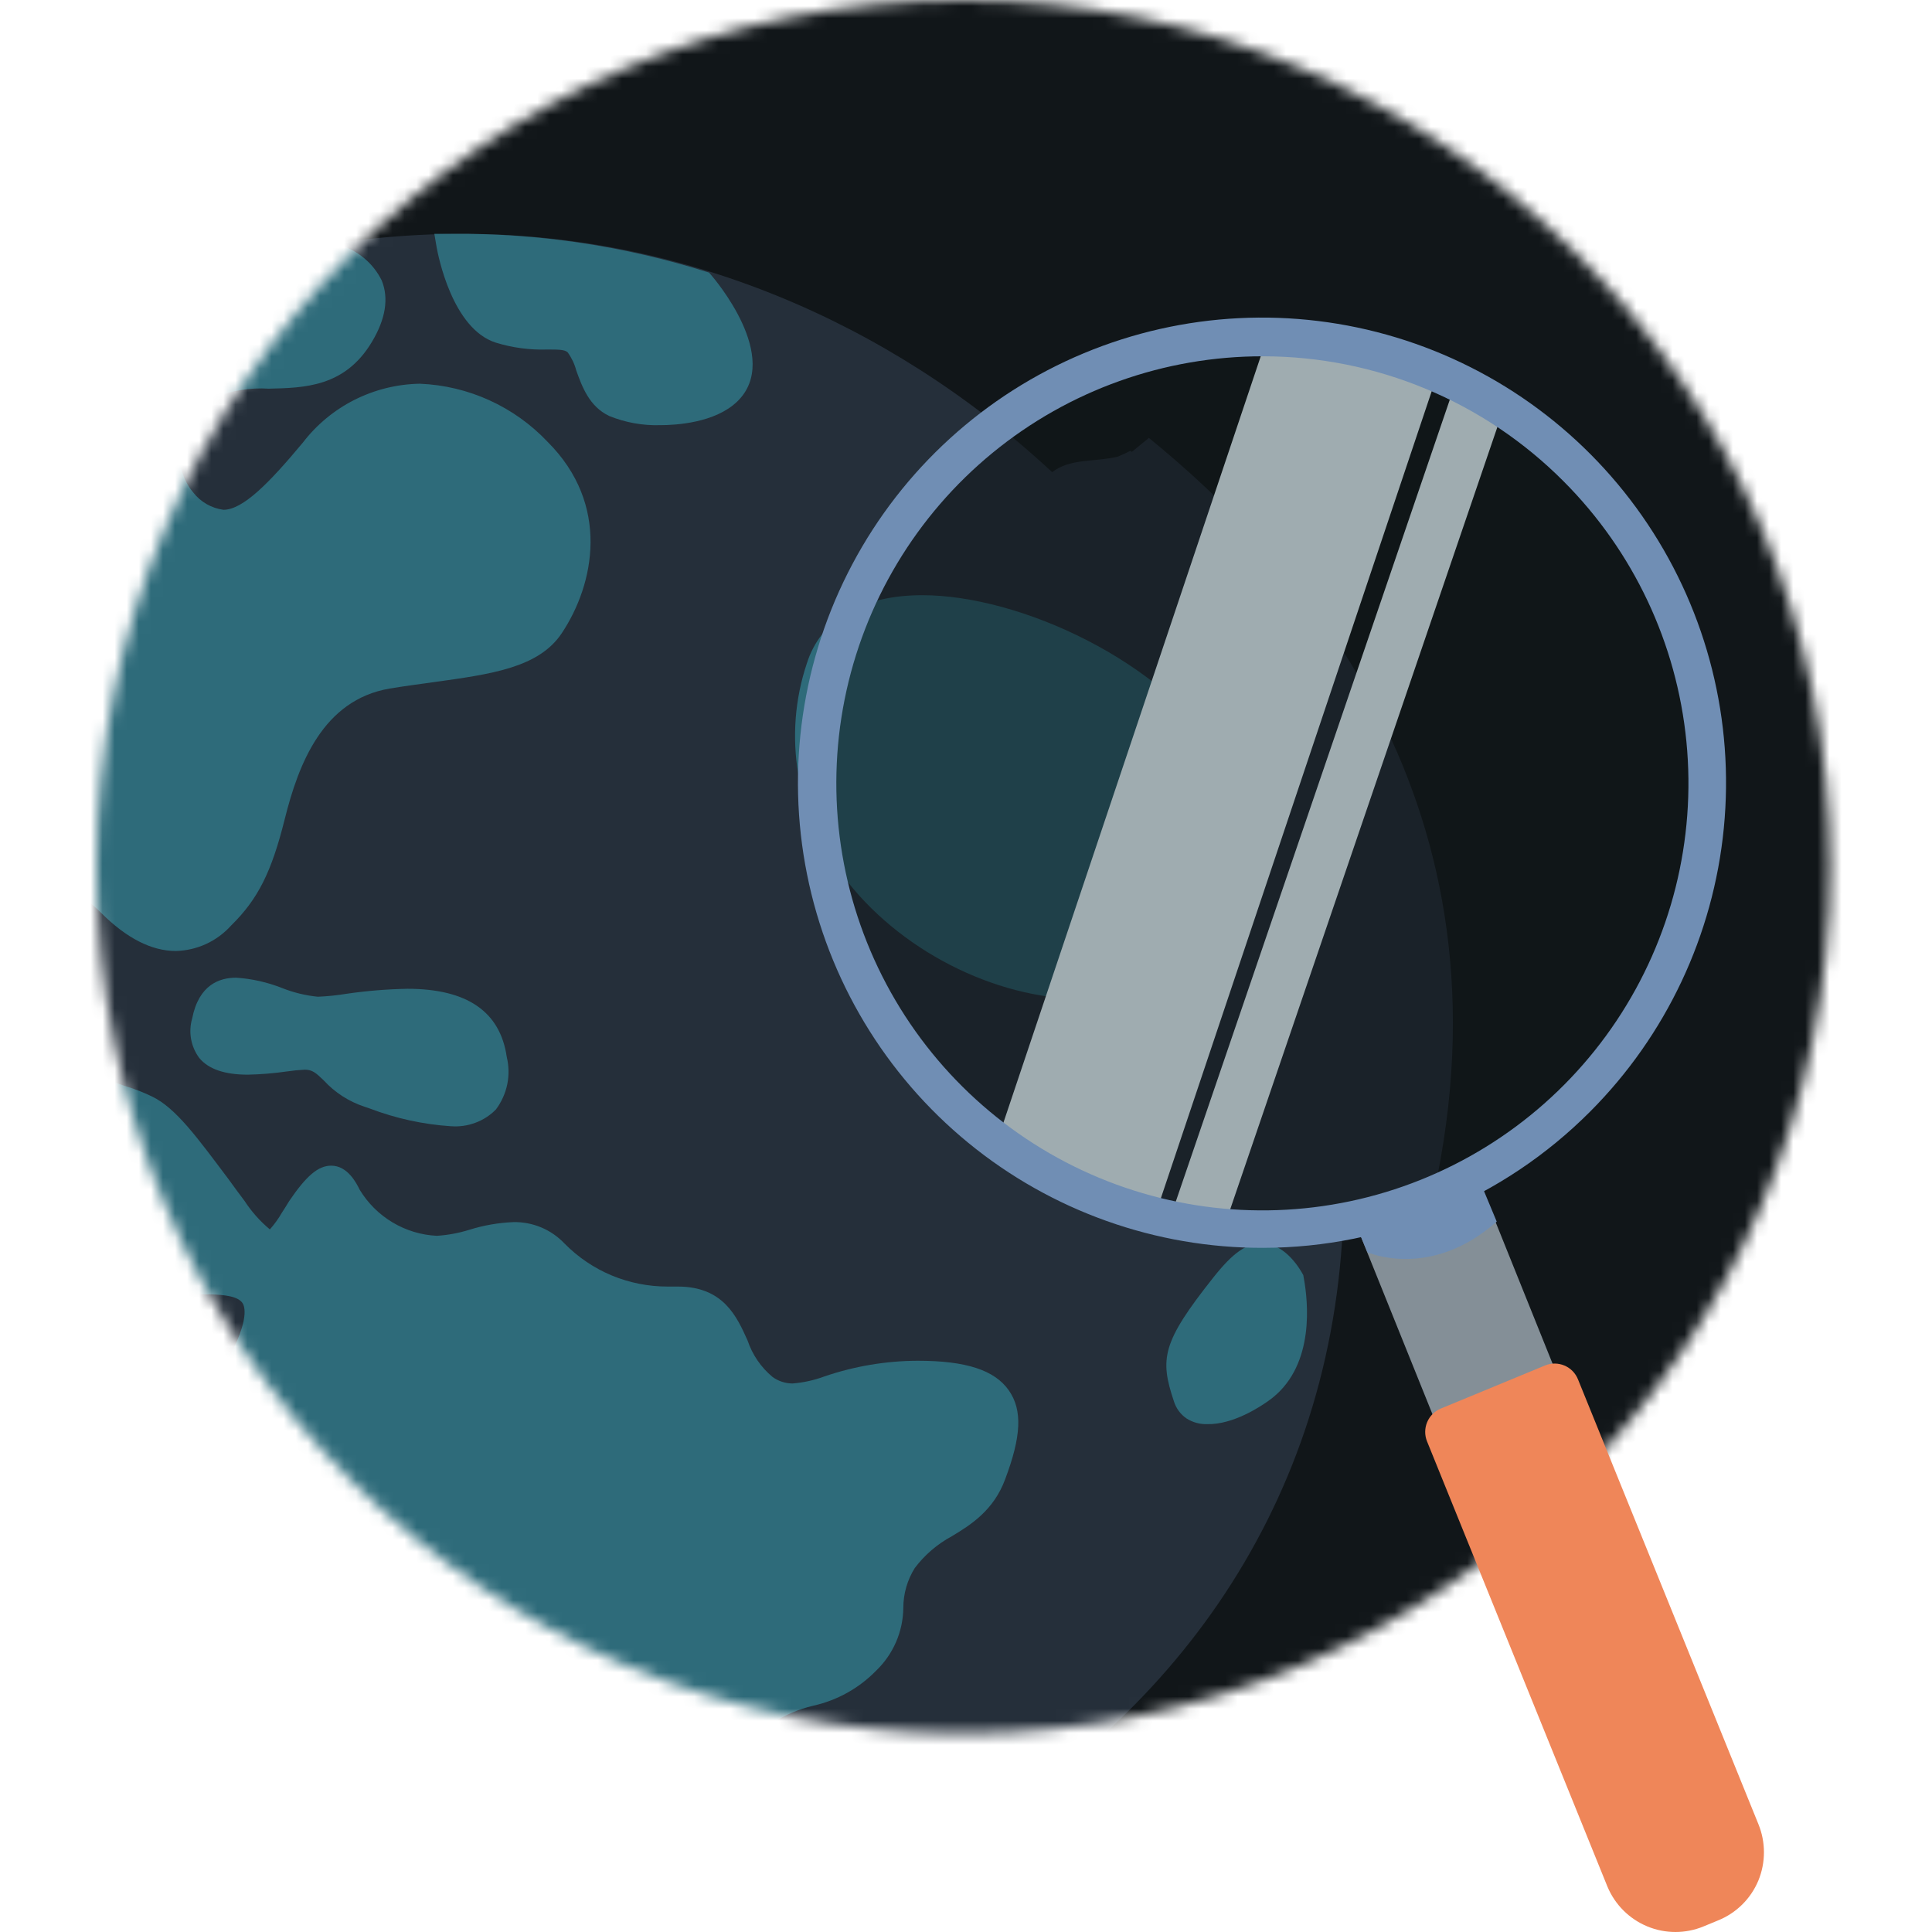 <svg width="160" height="160" viewBox="0 0 160 160" fill="none" xmlns="http://www.w3.org/2000/svg">
<mask id="mask0_4525_144950" style="mask-type:alpha" maskUnits="userSpaceOnUse" x="8" y="0" width="144" height="144">
<circle cx="79.781" cy="71.781" r="71.781" fill="#EBF8FF"/>
</mask>
<g mask="url(#mask0_4525_144950)">
<path d="M206.955 6.74651e-06H-112.051C-114.13 -0.002 -116.19 0.406 -118.111 1.2C-120.033 1.995 -121.779 3.16 -123.25 4.63C-124.721 6.099 -125.888 7.845 -126.684 9.765C-127.481 11.686 -127.89 13.745 -127.89 15.825V203.339C-127.89 207.54 -126.222 211.568 -123.251 214.539C-120.281 217.509 -116.252 219.178 -112.051 219.178H206.955C211.156 219.178 215.185 217.509 218.155 214.539C221.126 211.568 222.795 207.54 222.795 203.339V15.825C222.795 13.745 222.385 11.686 221.589 9.765C220.792 7.845 219.625 6.099 218.154 4.63C216.683 3.16 214.937 1.995 213.016 1.2C211.094 0.406 209.035 -0.002 206.955 6.74651e-06V6.74651e-06Z" fill="#111619"/>
<path d="M188.687 17.534H152.792C151.335 17.534 149.893 17.818 148.547 18.368C147.201 18.919 145.978 19.726 144.948 20.744C143.918 21.762 143.101 22.97 142.543 24.299C141.986 25.629 141.699 27.054 141.699 28.493C141.699 29.932 141.986 31.357 142.543 32.687C143.101 34.017 143.918 35.225 144.948 36.242C145.978 37.26 147.201 38.067 148.547 38.618C149.893 39.169 151.335 39.452 152.792 39.452H188.687C191.629 39.452 194.451 38.297 196.532 36.242C198.612 34.187 199.781 31.4 199.781 28.493C199.781 25.587 198.612 22.799 196.532 20.744C194.451 18.689 191.629 17.534 188.687 17.534V17.534Z" fill="#1F4049"/>
<path d="M95.145 36.266L93.782 37.383L93.711 37.416L93.612 37.334C93.268 37.514 92.915 37.677 92.554 37.822C90.682 38.273 88.612 37.946 87.136 39.102C73.412 26.37 56.117 19.365 38.372 19.365C-1.219 19.365 -33.42 51.974 -33.42 91.674C-33.42 131.375 -1.219 163.715 38.384 163.715C52.505 163.715 65.75 160.129 76.937 153.679C96.36 143.523 109.998 125.405 111.201 101.802C112.556 102.216 112.337 100.928 112.854 100.613C113.858 102.642 115.135 102.071 116.061 101.131C117.829 101.926 117.59 98.266 118.069 98.266H118.867L119.019 97.504C125.417 65.446 106.779 45.747 95.145 36.266Z" fill="#252F3A"/>
<path d="M107.932 105.598C107.688 105.147 106.551 103.143 104.721 102.982C103.278 102.853 102.076 103.785 100.476 105.805C96.207 111.188 96.042 112.537 97.22 116.057C97.399 116.633 97.767 117.132 98.265 117.472C98.772 117.795 99.364 117.958 99.964 117.94C102.146 117.998 104.435 116.442 104.977 116.061C105.344 115.808 105.685 115.521 105.997 115.204C109.031 112.103 108.2 106.998 107.932 105.598Z" fill="#2E6B7A"/>
<path d="M33.739 81.887C32.05 81.919 30.365 82.057 28.693 82.301C27.909 82.43 27.118 82.511 26.325 82.545C25.308 82.445 24.311 82.202 23.362 81.825C22.146 81.344 20.864 81.055 19.56 80.968C18.204 80.968 16.473 81.523 15.915 84.342C15.753 84.896 15.722 85.48 15.824 86.048C15.926 86.616 16.158 87.153 16.502 87.617C17.27 88.549 18.63 89 20.531 89C21.606 88.976 22.678 88.887 23.742 88.735C24.241 88.66 24.741 88.611 25.242 88.586C25.862 88.586 26.164 88.847 26.813 89.476C27.737 90.483 28.904 91.234 30.201 91.658L30.615 91.799C32.765 92.619 35.026 93.114 37.322 93.269H37.351C38.036 93.321 38.724 93.224 39.367 92.983C40.011 92.746 40.594 92.368 41.074 91.877C41.531 91.263 41.85 90.557 42.008 89.807C42.162 89.054 42.148 88.277 41.967 87.53C41.421 83.762 38.661 81.887 33.739 81.887Z" fill="#2E6B7A"/>
<path d="M75.987 112.691C73.366 112.703 70.764 113.141 68.283 113.987C67.43 114.305 66.537 114.503 65.63 114.574C65.036 114.57 64.458 114.381 63.977 114.032C63.022 113.237 62.307 112.192 61.911 111.014C61.018 109.027 59.911 106.547 56.125 106.547H55.299C53.711 106.551 52.138 106.24 50.67 105.632C49.207 105.023 47.879 104.127 46.765 102.998C46.22 102.42 45.562 101.962 44.831 101.653C44.099 101.345 43.31 101.194 42.517 101.21C41.281 101.261 40.056 101.474 38.876 101.843C38.001 102.117 37.096 102.285 36.181 102.344C34.882 102.283 33.619 101.9 32.503 101.23C31.39 100.564 30.456 99.634 29.784 98.523C29.515 97.972 28.788 96.535 27.428 96.535C26.35 96.535 25.362 97.384 23.949 99.467C23.734 99.827 23.535 100.137 23.354 100.415C23.068 100.915 22.731 101.384 22.349 101.814C21.538 101.138 20.832 100.344 20.254 99.458C19.787 98.833 19.341 98.237 18.927 97.657C16.374 94.262 14.572 91.753 12.584 90.805C11.949 90.498 11.293 90.237 10.621 90.023C9.303 89.609 8.336 89.257 7.774 88.131C7.588 87.647 7.489 87.134 7.48 86.615C7.302 84.38 6.724 82.376 1.695 82.376C0.008 82.376 -1.103 82.024 -1.421 81.428C-1.835 80.6 -1.252 78.944 0.389 76.497C1.657 74.48 3.091 73.536 4.521 73.536C5.707 73.536 7.001 74.224 8.381 75.606C10.476 77.697 12.555 78.757 14.555 78.757C15.426 78.737 16.284 78.538 17.076 78.173C17.861 77.81 18.564 77.29 19.142 76.646C21.37 74.46 22.49 72.207 23.581 67.835C24.717 63.281 26.738 57.973 32.259 57.025C33.499 56.818 34.739 56.657 35.892 56.495C40.764 55.824 44.624 55.282 46.521 52.442C49.232 48.38 50.559 41.793 45.356 36.597C42.588 33.668 38.787 31.938 34.764 31.778C32.886 31.811 31.04 32.267 29.362 33.111C27.687 33.954 26.223 35.165 25.081 36.655C22.296 39.996 20.122 42.219 18.502 42.219C17.511 42.087 16.611 41.569 15.998 40.779C15.539 40.229 15.209 39.584 15.03 38.891C14.854 38.196 14.835 37.47 14.977 36.767C15.098 35.937 15.42 35.149 15.915 34.473C16.411 33.794 17.065 33.247 17.82 32.879C19.232 32.328 20.746 32.093 22.258 32.188C25.205 32.121 28.552 32.055 30.788 28.333C31.937 26.424 32.21 24.71 31.615 23.232C31.263 22.515 30.763 21.882 30.148 21.373C29.534 20.861 28.818 20.486 28.048 20.272H27.672C15.782 21.93 4.505 26.581 -5.104 33.79C-14.702 40.981 -22.315 50.502 -27.226 61.455C-27.366 61.741 -30.771 68.63 -29.651 73.097C-29.012 75.369 -27.662 77.375 -25.8 78.819C-23.935 80.268 -21.658 81.081 -19.299 81.142C-15.344 81.142 -12.662 82.09 -10.765 86.822C-8.658 92.085 -3.554 95.405 0.24 96.664C0.761 96.834 1.281 96.978 1.794 97.119C4.302 97.819 6.464 98.415 8.042 102.373C8.529 103.868 9.5 105.156 10.803 106.033C12.114 106.903 13.677 107.312 15.245 107.197H17.576C18.498 107.242 19.758 107.321 20.118 107.971C20.324 108.36 20.581 109.627 18.589 113.092C14.191 120.777 15.283 124.234 17.502 128.622C18.775 131.206 20.638 133.453 22.94 135.181C25.256 136.908 27.947 138.063 30.792 138.551C31.4 138.601 31.986 138.8 32.499 139.13C33.016 139.458 33.443 139.911 33.739 140.447C34.904 142.745 33.739 146.769 32.214 149.775C31.491 151.187 30.633 152.525 29.652 153.77C28.676 155.087 27.908 156.101 27.908 157.559C28.006 159.32 28.382 161.054 29.023 162.697L29.234 163.214L29.792 163.285C32.462 163.594 35.147 163.746 37.834 163.74C39.074 163.74 40.268 163.711 41.463 163.703L44.81 163.529L41.851 161.914C41.785 161.881 40.318 161.041 40.318 157.604C40.318 156.536 42.479 155.393 48.538 155.393H50.964C52.039 155.312 53.04 154.813 53.753 154.002L54.245 153.393C56.443 150.64 61.737 144.186 64.031 142.662C65.046 142.013 66.164 141.539 67.337 141.263C69.319 140.824 71.132 139.817 72.552 138.364C73.255 137.69 73.817 136.882 74.205 135.988C74.594 135.091 74.799 134.125 74.809 133.148C74.811 131.983 75.141 130.842 75.759 129.856C76.581 128.767 77.629 127.868 78.83 127.223C80.404 126.279 82.301 125.074 83.248 122.491C84.558 119 84.71 116.802 83.541 115.138C82.371 113.473 80.024 112.691 75.987 112.691Z" fill="#2E6B7A"/>
<path d="M41.054 28.374C42.433 28.799 43.872 28.992 45.314 28.945C46.224 28.945 46.786 28.945 47.017 29.186C47.343 29.637 47.583 30.145 47.724 30.684C48.203 32.013 48.794 33.653 50.439 34.444C51.781 34.992 53.222 35.253 54.671 35.21C55.977 35.21 59.217 35.023 61.051 33.255C64.8 29.645 59.13 23.05 58.894 22.776L58.721 22.574L58.452 22.491C51.669 20.366 44.598 19.312 37.491 19.365H35.971L36.152 20.433C36.276 21.125 37.442 27.215 41.054 28.374Z" fill="#2E6B7A"/>
<path d="M102.171 75.834C104.34 71.694 104.068 67.197 101.41 62.867C96.406 54.743 84.433 49.291 76.383 49.291C71.362 49.291 67.969 51.307 66.82 54.938C65.833 57.885 65.589 61.032 66.109 64.096C66.63 67.165 67.899 70.058 69.804 72.518C74.35 78.629 82.342 82.736 89.711 82.736C95.443 82.736 99.856 80.285 102.171 75.834Z" fill="#2E6B7A"/>
</g>
<g clip-path="url(#clip0_4525_144950)">
<path opacity="0.5" d="M104.357 102.046C124.557 102.046 140.933 85.339 140.933 64.696C140.933 44.052 124.557 27.335 104.357 27.335C84.157 27.335 67.781 44.042 67.781 64.696C67.781 85.35 84.157 102.046 104.357 102.046Z" fill="#111619"/>
<path d="M118.806 31.689L105.138 27.335L82.22 95.593L95.898 99.947L118.806 31.689Z" fill="#9FACB0"/>
<path d="M101.232 102.046L124.588 33.663L120.338 32.305L96.971 100.688L101.232 102.046Z" fill="#9FACB0"/>
<path d="M122.567 97.994L112.556 102.046L118.952 117.917L128.953 113.866L122.567 97.994Z" fill="#848F97"/>
<path d="M119.317 116.654C118.808 116.865 118.403 117.268 118.191 117.777C117.978 118.285 117.974 118.858 118.181 119.369L133.12 156.239C133.742 157.732 134.929 158.917 136.42 159.535C137.912 160.154 139.587 160.155 141.079 159.538L142.267 159.048C143.017 158.747 143.701 158.3 144.277 157.732C144.853 157.163 145.31 156.485 145.621 155.738C146.236 154.239 146.236 152.558 145.621 151.06L130.682 114.232C130.579 113.976 130.427 113.743 130.234 113.546C130.04 113.35 129.81 113.194 129.557 113.087C129.303 112.98 129.03 112.925 128.755 112.924C128.48 112.923 128.207 112.977 127.953 113.083L119.317 116.654Z" fill="#EF8659"/>
<path d="M112.201 101.211L113.243 103.706C113.243 103.706 118.452 106.035 123.952 101.169L122.286 97.17L117.692 99.404L112.201 101.211Z" fill="#708EB4"/>
<path d="M104.607 103.341C95.712 103.363 87.085 100.291 80.197 94.65C73.309 89.009 68.587 81.148 66.835 72.407C65.083 63.666 66.411 54.587 70.591 46.718C74.771 38.848 81.546 32.676 89.759 29.253C97.972 25.83 107.116 25.369 115.63 27.948C124.145 30.527 131.503 35.987 136.45 43.396C141.398 50.805 143.628 59.705 142.76 68.578C141.893 77.451 137.981 85.748 131.693 92.053C124.513 99.264 114.771 103.324 104.607 103.341V103.341ZM104.607 29.507C96.442 29.492 88.524 32.317 82.204 37.499C75.884 42.681 71.553 49.9 69.948 57.924C68.344 65.949 69.566 74.283 73.406 81.506C77.246 88.728 83.467 94.392 91.007 97.533C98.547 100.673 106.941 101.095 114.757 98.726C122.573 96.357 129.327 91.345 133.868 84.543C138.41 77.742 140.457 69.572 139.662 61.427C138.866 53.282 135.276 45.665 129.505 39.876C126.239 36.591 122.359 33.984 118.087 32.205C113.814 30.425 109.234 29.509 104.607 29.507V29.507Z" fill="#708EB4"/>
</g>
<defs>
<clipPath id="clip0_4525_144950">
<rect width="80" height="133.699" fill="white" transform="translate(66.082 26.301)"/>
</clipPath>
</defs>
</svg>

